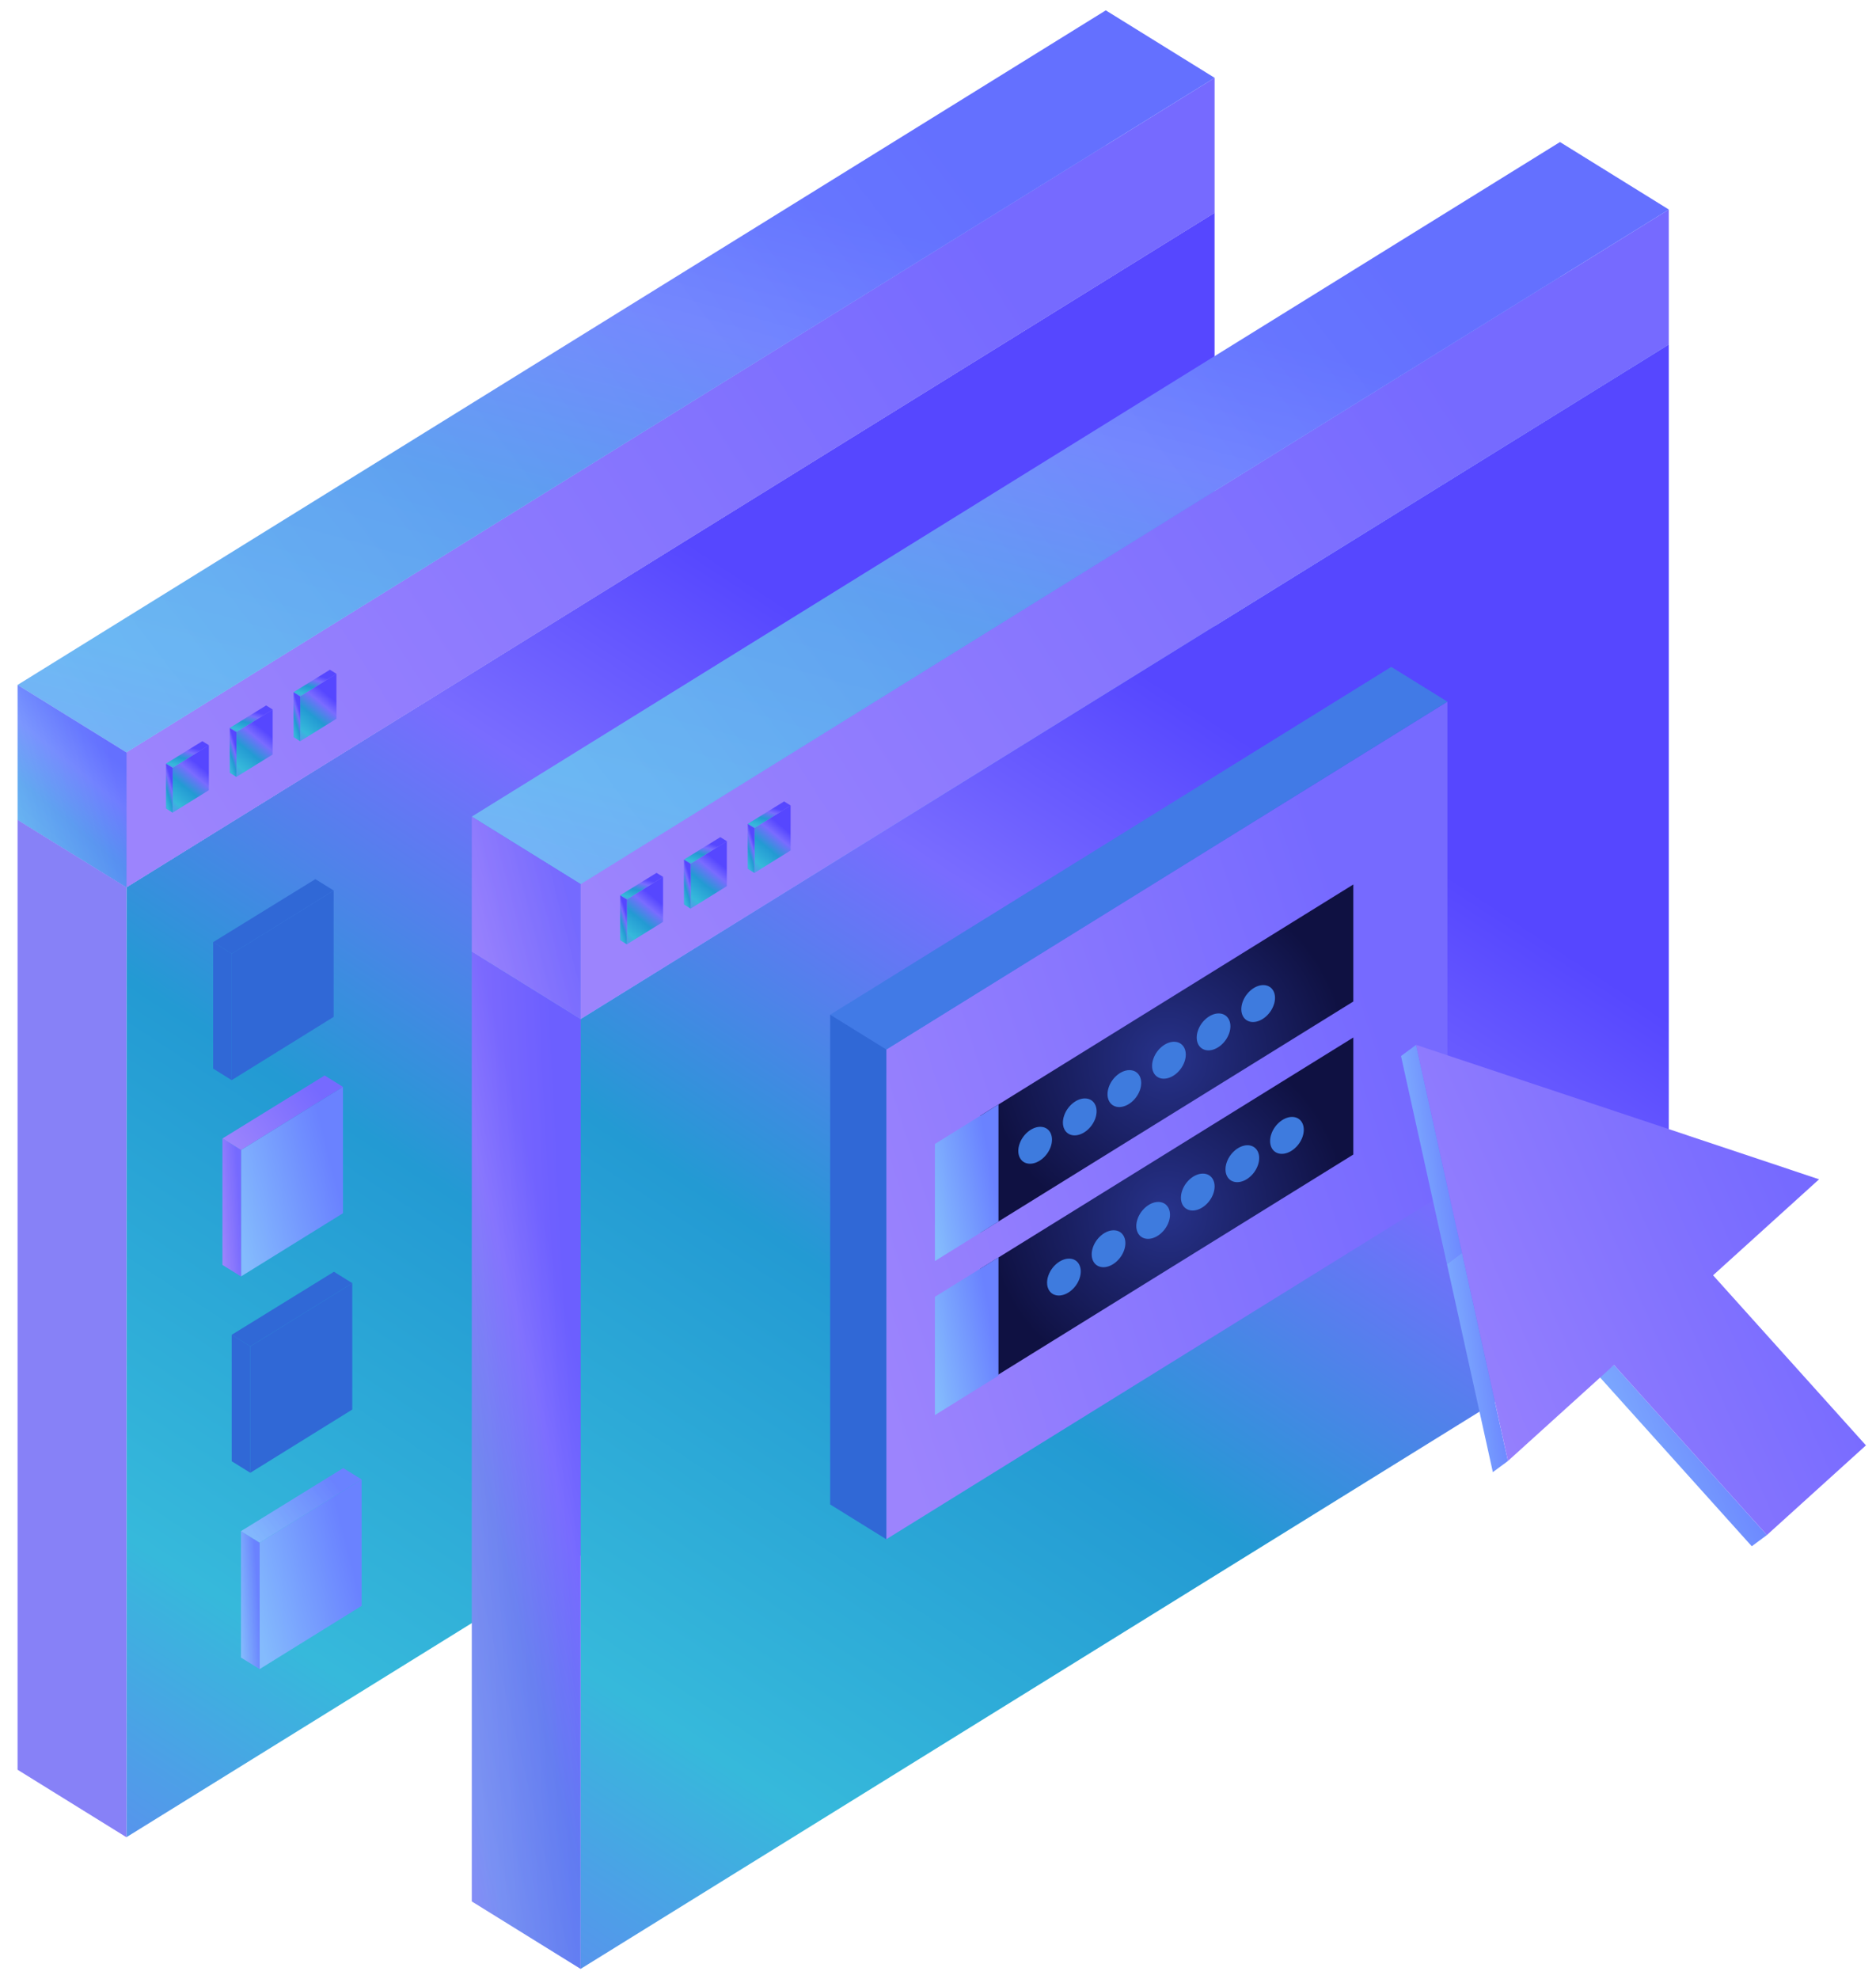 <svg width="91" height="96" viewBox="0 0 91 96" fill="none" xmlns="http://www.w3.org/2000/svg">
<path d="M6.133 43.038V89.109L58.916 56.391V10.32L6.133 43.038Z" fill="url(#paint0_linear_1_380)"/>
<path d="M0.855 39.765L53.639 7.047L58.916 10.319L6.133 43.037L0.855 39.765Z" fill="#8781F7"/>
<path d="M0.855 85.837L6.133 89.109V43.037L0.855 39.766V85.837Z" fill="#8781F7"/>
<path opacity="0.3" d="M0.855 39.765L53.639 7.047L58.916 10.319L6.133 43.037L0.855 39.765Z" fill="#8781F7"/>
<path opacity="0.3" d="M0.855 85.837L6.133 89.109V43.037L0.855 39.766V85.837Z" fill="#8781F7"/>
<path d="M6.133 36.493V43.037L58.917 10.319V3.776L6.133 36.493Z" fill="url(#paint1_linear_1_380)"/>
<path d="M0.855 33.221L53.639 0.504L58.917 3.776L6.133 36.493L0.855 33.221Z" fill="url(#paint2_linear_1_380)"/>
<path d="M0.855 39.765L6.133 43.037V36.493L0.855 33.221V39.765Z" fill="url(#paint3_linear_1_380)"/>
<path opacity="0.3" d="M0.855 33.221L53.639 0.504L58.917 3.776L6.133 36.493L0.855 33.221Z" fill="url(#paint4_linear_1_380)"/>
<path opacity="0.3" d="M0.855 39.765L6.133 43.037V36.493L0.855 33.221V39.765Z" fill="url(#paint5_linear_1_380)"/>
<path d="M8.375 37.235L10.131 36.146V38.326L8.375 39.415V37.235Z" fill="url(#paint6_linear_1_380)"/>
<path d="M8.054 39.215L8.375 39.415V37.235L8.054 37.037V39.215Z" fill="url(#paint7_linear_1_380)"/>
<path d="M8.054 37.037L9.816 35.952L10.131 36.146L8.375 37.235L8.054 37.037Z" fill="url(#paint8_linear_1_380)"/>
<path opacity="0.3" d="M8.054 39.215L8.375 39.415V37.235L8.054 37.037V39.215Z" fill="url(#paint9_linear_1_380)"/>
<path opacity="0.3" d="M8.054 37.037L9.816 35.952L10.131 36.146L8.375 37.235L8.054 37.037Z" fill="url(#paint10_linear_1_380)"/>
<path d="M11.468 35.504L13.226 34.415V36.594L11.468 37.683V35.504Z" fill="url(#paint11_linear_1_380)"/>
<path d="M11.147 37.483L11.468 37.683V35.504L11.147 35.306V37.483Z" fill="url(#paint12_linear_1_380)"/>
<path d="M11.147 35.306L12.91 34.218L13.226 34.415L11.468 35.504L11.147 35.306Z" fill="url(#paint13_linear_1_380)"/>
<path opacity="0.3" d="M11.147 37.483L11.468 37.683V35.504L11.147 35.306V37.483Z" fill="url(#paint14_linear_1_380)"/>
<path opacity="0.3" d="M11.147 35.306L12.91 34.218L13.226 34.415L11.468 35.504L11.147 35.306Z" fill="url(#paint15_linear_1_380)"/>
<path d="M11.24 46.257L16.185 43.194V49.322L11.24 52.388V46.257Z" fill="#3068D6"/>
<path d="M10.339 51.828L11.24 52.388V46.257L10.339 45.698V51.828Z" fill="#3068D6"/>
<path d="M10.339 45.698L15.297 42.643L16.185 43.194L11.241 46.257L10.339 45.698Z" fill="#3068D6"/>
<path opacity="0.3" d="M10.339 51.828L11.24 52.388V46.257L10.339 45.698V51.828Z" fill="#3068D6"/>
<path opacity="0.3" d="M10.339 45.698L15.297 42.643L16.185 43.194L11.241 46.257L10.339 45.698Z" fill="#3068D6"/>
<path d="M11.692 55.779L16.637 52.716V58.845L11.692 61.91V55.779Z" fill="url(#paint16_linear_1_380)"/>
<path d="M10.791 61.351L11.692 61.91V55.779L10.791 55.22V61.351Z" fill="url(#paint17_linear_1_380)"/>
<path d="M10.791 55.22L15.747 52.164L16.637 52.716L11.692 55.779L10.791 55.22Z" fill="url(#paint18_linear_1_380)"/>
<path opacity="0.3" d="M10.791 61.351L11.692 61.91V55.779L10.791 55.22V61.351Z" fill="url(#paint19_linear_1_380)"/>
<path d="M12.144 65.302L17.088 62.238V68.367L12.144 71.433V65.302Z" fill="#3068D6"/>
<path d="M11.241 70.873L12.144 71.433V65.302L11.241 64.743V70.873Z" fill="#3068D6"/>
<path d="M11.241 64.743L16.199 61.686L17.088 62.238L12.144 65.302L11.241 64.743Z" fill="#3068D6"/>
<path opacity="0.3" d="M11.241 70.873L12.144 71.433V65.302L11.241 64.743V70.873Z" fill="#3068D6"/>
<path opacity="0.3" d="M11.241 64.743L16.199 61.686L17.088 62.238L12.144 65.302L11.241 64.743Z" fill="#3068D6"/>
<path d="M12.595 74.824L17.54 71.759V77.89L12.595 80.955V74.824Z" fill="url(#paint20_linear_1_380)"/>
<path d="M11.692 80.396L12.595 80.955V74.824L11.692 74.265V80.396Z" fill="url(#paint21_linear_1_380)"/>
<path d="M11.692 74.265L16.65 71.208L17.54 71.759L12.595 74.824L11.692 74.265Z" fill="url(#paint22_linear_1_380)"/>
<path opacity="0.3" d="M11.692 80.396L12.595 80.955V74.824L11.692 74.265V80.396Z" fill="url(#paint23_linear_1_380)"/>
<path opacity="0.3" d="M11.692 74.265L16.65 71.208L17.54 71.759L12.595 74.824L11.692 74.265Z" fill="url(#paint24_linear_1_380)"/>
<path d="M14.563 33.772L16.319 32.683V34.861L14.563 35.952V33.772Z" fill="url(#paint25_linear_1_380)"/>
<path d="M14.242 35.752L14.563 35.952V33.772L14.242 33.574V35.752Z" fill="url(#paint26_linear_1_380)"/>
<path d="M14.242 33.574L16.003 32.487L16.319 32.683L14.563 33.772L14.242 33.574Z" fill="url(#paint27_linear_1_380)"/>
<path opacity="0.3" d="M14.242 35.752L14.563 35.952V33.772L14.242 33.574V35.752Z" fill="url(#paint28_linear_1_380)"/>
<path opacity="0.3" d="M14.242 33.574L16.003 32.487L16.319 32.683L14.563 33.772L14.242 33.574Z" fill="url(#paint29_linear_1_380)"/>
<path d="M28.165 49.425V95.496L80.948 62.778V16.707L28.165 49.425Z" fill="url(#paint30_linear_1_380)"/>
<path d="M22.887 46.153L75.671 13.435L80.948 16.707L28.165 49.425L22.887 46.153Z" fill="url(#paint31_linear_1_380)"/>
<path d="M22.887 92.224L28.165 95.496V49.425L22.887 46.153V92.224Z" fill="url(#paint32_linear_1_380)"/>
<path opacity="0.3" d="M22.887 46.153L75.671 13.435L80.948 16.707L28.165 49.425L22.887 46.153Z" fill="url(#paint33_linear_1_380)"/>
<path opacity="0.3" d="M22.887 92.224L28.165 95.496V49.425L22.887 46.153V92.224Z" fill="url(#paint34_linear_1_380)"/>
<path d="M42.993 50.903V74.657L70.209 57.789V34.034L42.993 50.903Z" fill="url(#paint35_linear_1_380)"/>
<path d="M47.555 59.789L65.646 48.576V42.9L47.555 54.114V59.789Z" fill="url(#paint36_radial_1_380)"/>
<path d="M47.555 67.212L65.646 55.998V50.321L47.555 61.535V67.212Z" fill="url(#paint37_radial_1_380)"/>
<path d="M70.209 34.034L67.486 32.348L40.271 49.217L42.993 50.903L70.209 34.034Z" fill="#427AE6"/>
<path opacity="0.3" d="M70.209 34.034L67.486 32.348L40.271 49.217L42.993 50.903L70.209 34.034Z" fill="#427AE6"/>
<path d="M40.271 49.217V72.969L42.993 74.657V50.903L40.271 49.217Z" fill="#3068D6"/>
<path opacity="0.3" d="M40.271 49.217V72.969L42.993 74.657V50.903L40.271 49.217Z" fill="#3068D6"/>
<path d="M28.165 42.881V49.425L80.948 16.707V10.163L28.165 42.881Z" fill="url(#paint38_linear_1_380)"/>
<path d="M22.887 39.609L75.671 6.891L80.948 10.163L28.165 42.881L22.887 39.609Z" fill="url(#paint39_linear_1_380)"/>
<path d="M22.887 46.153L28.165 49.425V42.881L22.887 39.609V46.153Z" fill="url(#paint40_linear_1_380)"/>
<path opacity="0.3" d="M22.887 39.609L75.671 6.891L80.948 10.163L28.165 42.881L22.887 39.609Z" fill="url(#paint41_linear_1_380)"/>
<path opacity="0.3" d="M22.887 46.153L28.165 49.425V42.881L22.887 39.609V46.153Z" fill="url(#paint42_linear_1_380)"/>
<path d="M50.523 54.656C50.94 54.696 51.139 55.127 50.968 55.62C50.796 56.113 50.318 56.481 49.901 56.441C49.484 56.401 49.285 55.971 49.457 55.477C49.629 54.984 50.106 54.616 50.523 54.656Z" fill="#3E7BDE"/>
<path d="M52.687 53.28C53.104 53.32 53.303 53.751 53.132 54.244C52.96 54.737 52.482 55.106 52.065 55.066C51.648 55.026 51.449 54.595 51.621 54.102C51.793 53.609 52.268 53.24 52.687 53.28Z" fill="#3E7BDE"/>
<path d="M54.851 51.907C55.268 51.947 55.468 52.377 55.295 52.871C55.124 53.364 54.646 53.732 54.229 53.692C53.812 53.652 53.613 53.221 53.785 52.728C53.955 52.235 54.432 51.867 54.851 51.907Z" fill="#3E7BDE"/>
<path d="M57.013 50.531C57.43 50.571 57.63 51.002 57.458 51.495C57.286 51.988 56.808 52.356 56.391 52.317C55.975 52.277 55.775 51.846 55.947 51.353C56.119 50.859 56.596 50.491 57.013 50.531Z" fill="#3E7BDE"/>
<path d="M59.177 49.157C59.594 49.197 59.794 49.628 59.622 50.121C59.45 50.615 58.972 50.983 58.555 50.943C58.139 50.903 57.939 50.472 58.111 49.979C58.283 49.486 58.76 49.117 59.177 49.157Z" fill="#3E7BDE"/>
<path d="M61.341 47.782C61.758 47.822 61.958 48.253 61.785 48.746C61.614 49.239 61.136 49.607 60.719 49.568C60.302 49.528 60.103 49.097 60.275 48.604C60.447 48.11 60.924 47.742 61.341 47.782Z" fill="#3E7BDE"/>
<path d="M51.919 61.049C52.336 61.089 52.536 61.519 52.364 62.013C52.192 62.506 51.715 62.874 51.298 62.834C50.881 62.794 50.681 62.363 50.853 61.87C51.025 61.377 51.502 61.011 51.919 61.049Z" fill="#3E7BDE"/>
<path d="M54.083 59.675C54.5 59.715 54.7 60.146 54.528 60.639C54.356 61.132 53.878 61.5 53.462 61.46C53.045 61.42 52.845 60.99 53.017 60.496C53.189 60.003 53.666 59.635 54.083 59.675Z" fill="#3E7BDE"/>
<path d="M56.247 58.3C56.664 58.34 56.864 58.77 56.692 59.264C56.52 59.757 56.042 60.125 55.626 60.085C55.209 60.045 55.009 59.614 55.181 59.121C55.353 58.63 55.829 58.261 56.247 58.3Z" fill="#3E7BDE"/>
<path d="M58.411 56.926C58.828 56.966 59.028 57.396 58.856 57.89C58.684 58.383 58.206 58.751 57.789 58.711C57.373 58.671 57.173 58.24 57.345 57.747C57.515 57.254 57.993 56.886 58.411 56.926Z" fill="#3E7BDE"/>
<path d="M60.573 55.55C60.99 55.59 61.19 56.021 61.018 56.514C60.846 57.007 60.368 57.376 59.952 57.336C59.535 57.296 59.335 56.865 59.507 56.372C59.679 55.88 60.157 55.512 60.573 55.55Z" fill="#3E7BDE"/>
<path d="M62.737 54.177C63.154 54.217 63.354 54.647 63.182 55.141C63.01 55.634 62.532 56.002 62.115 55.962C61.699 55.922 61.499 55.491 61.671 54.998C61.843 54.505 62.321 54.137 62.737 54.177Z" fill="#3E7BDE"/>
<path d="M30.407 43.623L32.163 42.534V44.713L30.407 45.802V43.623Z" fill="url(#paint43_linear_1_380)"/>
<path d="M30.085 45.602L30.407 45.802V43.623L30.085 43.425V45.602Z" fill="url(#paint44_linear_1_380)"/>
<path d="M30.085 43.425L31.847 42.339L32.163 42.534L30.407 43.623L30.085 43.425Z" fill="url(#paint45_linear_1_380)"/>
<path opacity="0.3" d="M30.085 45.602L30.407 45.802V43.623L30.085 43.425V45.602Z" fill="url(#paint46_linear_1_380)"/>
<path opacity="0.3" d="M30.085 43.425L31.847 42.339L32.163 42.534L30.407 43.623L30.085 43.425Z" fill="url(#paint47_linear_1_380)"/>
<path d="M33.5 41.891L35.257 40.802V42.98L33.5 44.071V41.891Z" fill="url(#paint48_linear_1_380)"/>
<path d="M33.179 43.871L33.5 44.071V41.891L33.179 41.693V43.871Z" fill="url(#paint49_linear_1_380)"/>
<path d="M33.179 41.693L34.941 40.606L35.257 40.802L33.5 41.891L33.179 41.693Z" fill="url(#paint50_linear_1_380)"/>
<path opacity="0.3" d="M33.179 43.871L33.5 44.071V41.891L33.179 41.693V43.871Z" fill="url(#paint51_linear_1_380)"/>
<path opacity="0.3" d="M33.179 41.693L34.941 40.606L35.257 40.802L33.5 41.891L33.179 41.693Z" fill="url(#paint52_linear_1_380)"/>
<path d="M36.595 40.16L38.35 39.071V41.249L36.595 42.339V40.16Z" fill="url(#paint53_linear_1_380)"/>
<path d="M36.273 42.14L36.595 42.339V40.16L36.273 39.962V42.14Z" fill="url(#paint54_linear_1_380)"/>
<path d="M36.273 39.962L38.034 38.874L38.35 39.071L36.595 40.16L36.273 39.962Z" fill="url(#paint55_linear_1_380)"/>
<path opacity="0.3" d="M36.273 42.14L36.595 42.339V40.16L36.273 39.962V42.14Z" fill="url(#paint56_linear_1_380)"/>
<path opacity="0.3" d="M36.273 39.962L38.034 38.874L38.35 39.071L36.595 40.16L36.273 39.962Z" fill="url(#paint57_linear_1_380)"/>
<path d="M85.707 74.454L84.974 74.998L77.557 66.747L78.29 66.205L85.707 74.454Z" fill="url(#paint58_linear_1_380)"/>
<path d="M70.921 60.769L70.188 61.313L67.96 51.221L68.691 50.679L70.921 60.769Z" fill="url(#paint59_linear_1_380)"/>
<path d="M73.147 70.861L72.414 71.403L70.188 61.313L70.921 60.769L73.147 70.861Z" fill="url(#paint60_linear_1_380)"/>
<path d="M68.691 50.679L78.467 53.937L88.239 57.199L83.097 61.855L90.512 70.104L85.707 74.454L78.29 66.205L73.147 70.861L70.921 60.769L68.691 50.679Z" fill="url(#paint61_linear_1_380)"/>
<path d="M45.351 55.486V61.163L48.434 59.251V53.569L45.351 55.486Z" fill="url(#paint62_linear_1_380)"/>
<path d="M45.351 62.898V68.635L48.434 66.723V60.986L45.351 62.898Z" fill="url(#paint63_linear_1_380)"/>
<defs>
<linearGradient id="paint0_linear_1_380" x1="3.407" y1="111.803" x2="51.779" y2="38.355" gradientUnits="userSpaceOnUse">
<stop stop-color="#7B6EFF"/>
<stop offset="0.083" stop-color="#7A6DFF"/>
<stop offset="0.371" stop-color="#36B9DB"/>
<stop offset="0.629" stop-color="#239AD3"/>
<stop offset="0.848" stop-color="#796CFF"/>
<stop offset="1" stop-color="#5647FF"/>
</linearGradient>
<linearGradient id="paint1_linear_1_380" x1="37.252" y1="-5.001" x2="-3.818" y2="21.214" gradientUnits="userSpaceOnUse">
<stop stop-color="#766AFF"/>
<stop offset="1" stop-color="#9C84FD"/>
</linearGradient>
<linearGradient id="paint2_linear_1_380" x1="35.085" y1="-7.541" x2="-4.987" y2="23.152" gradientUnits="userSpaceOnUse">
<stop stop-color="#6A82FF"/>
<stop offset="1" stop-color="#84BBFD"/>
</linearGradient>
<linearGradient id="paint3_linear_1_380" x1="3.967" y1="31.027" x2="-1.46" y2="32.412" gradientUnits="userSpaceOnUse">
<stop stop-color="#6A82FF"/>
<stop offset="1" stop-color="#84BBFD"/>
</linearGradient>
<linearGradient id="paint4_linear_1_380" x1="-2.143" y1="46.86" x2="10.096" y2="2.106" gradientUnits="userSpaceOnUse">
<stop stop-color="#7B6EFF"/>
<stop offset="0.083" stop-color="#7A6DFF"/>
<stop offset="0.371" stop-color="#36B9DB"/>
<stop offset="0.629" stop-color="#239AD3"/>
<stop offset="0.848" stop-color="#796CFF"/>
<stop offset="1" stop-color="#5647FF"/>
</linearGradient>
<linearGradient id="paint5_linear_1_380" x1="0.582" y1="45.864" x2="7.016" y2="38.024" gradientUnits="userSpaceOnUse">
<stop stop-color="#7B6EFF"/>
<stop offset="0.083" stop-color="#7A6DFF"/>
<stop offset="0.371" stop-color="#36B9DB"/>
<stop offset="0.629" stop-color="#239AD3"/>
<stop offset="0.848" stop-color="#796CFF"/>
<stop offset="1" stop-color="#5647FF"/>
</linearGradient>
<linearGradient id="paint6_linear_1_380" x1="8.284" y1="40.356" x2="10.427" y2="37.747" gradientUnits="userSpaceOnUse">
<stop stop-color="#7B6EFF"/>
<stop offset="0.083" stop-color="#7A6DFF"/>
<stop offset="0.371" stop-color="#36B9DB"/>
<stop offset="0.629" stop-color="#239AD3"/>
<stop offset="0.848" stop-color="#796CFF"/>
<stop offset="1" stop-color="#5647FF"/>
</linearGradient>
<linearGradient id="paint7_linear_1_380" x1="8.037" y1="40.099" x2="8.927" y2="39.827" gradientUnits="userSpaceOnUse">
<stop stop-color="#7B6EFF"/>
<stop offset="0.083" stop-color="#7A6DFF"/>
<stop offset="0.371" stop-color="#36B9DB"/>
<stop offset="0.629" stop-color="#239AD3"/>
<stop offset="0.848" stop-color="#796CFF"/>
<stop offset="1" stop-color="#5647FF"/>
</linearGradient>
<linearGradient id="paint8_linear_1_380" x1="7.946" y1="37.605" x2="8.382" y2="36.008" gradientUnits="userSpaceOnUse">
<stop stop-color="#7B6EFF"/>
<stop offset="0.083" stop-color="#7A6DFF"/>
<stop offset="0.371" stop-color="#36B9DB"/>
<stop offset="0.629" stop-color="#239AD3"/>
<stop offset="0.848" stop-color="#796CFF"/>
<stop offset="1" stop-color="#5647FF"/>
</linearGradient>
<linearGradient id="paint9_linear_1_380" x1="8.037" y1="40.099" x2="8.927" y2="39.827" gradientUnits="userSpaceOnUse">
<stop stop-color="#7B6EFF"/>
<stop offset="0.083" stop-color="#7A6DFF"/>
<stop offset="0.371" stop-color="#36B9DB"/>
<stop offset="0.629" stop-color="#239AD3"/>
<stop offset="0.848" stop-color="#796CFF"/>
<stop offset="1" stop-color="#5647FF"/>
</linearGradient>
<linearGradient id="paint10_linear_1_380" x1="7.946" y1="37.605" x2="8.382" y2="36.008" gradientUnits="userSpaceOnUse">
<stop stop-color="#7B6EFF"/>
<stop offset="0.083" stop-color="#7A6DFF"/>
<stop offset="0.371" stop-color="#36B9DB"/>
<stop offset="0.629" stop-color="#239AD3"/>
<stop offset="0.848" stop-color="#796CFF"/>
<stop offset="1" stop-color="#5647FF"/>
</linearGradient>
<linearGradient id="paint11_linear_1_380" x1="11.377" y1="38.624" x2="13.52" y2="36.014" gradientUnits="userSpaceOnUse">
<stop stop-color="#7B6EFF"/>
<stop offset="0.083" stop-color="#7A6DFF"/>
<stop offset="0.371" stop-color="#36B9DB"/>
<stop offset="0.629" stop-color="#239AD3"/>
<stop offset="0.848" stop-color="#796CFF"/>
<stop offset="1" stop-color="#5647FF"/>
</linearGradient>
<linearGradient id="paint12_linear_1_380" x1="11.13" y1="38.368" x2="12.02" y2="38.096" gradientUnits="userSpaceOnUse">
<stop stop-color="#7B6EFF"/>
<stop offset="0.083" stop-color="#7A6DFF"/>
<stop offset="0.371" stop-color="#36B9DB"/>
<stop offset="0.629" stop-color="#239AD3"/>
<stop offset="0.848" stop-color="#796CFF"/>
<stop offset="1" stop-color="#5647FF"/>
</linearGradient>
<linearGradient id="paint13_linear_1_380" x1="11.039" y1="35.874" x2="11.476" y2="34.275" gradientUnits="userSpaceOnUse">
<stop stop-color="#7B6EFF"/>
<stop offset="0.083" stop-color="#7A6DFF"/>
<stop offset="0.371" stop-color="#36B9DB"/>
<stop offset="0.629" stop-color="#239AD3"/>
<stop offset="0.848" stop-color="#796CFF"/>
<stop offset="1" stop-color="#5647FF"/>
</linearGradient>
<linearGradient id="paint14_linear_1_380" x1="11.13" y1="38.368" x2="12.02" y2="38.096" gradientUnits="userSpaceOnUse">
<stop stop-color="#7B6EFF"/>
<stop offset="0.083" stop-color="#7A6DFF"/>
<stop offset="0.371" stop-color="#36B9DB"/>
<stop offset="0.629" stop-color="#239AD3"/>
<stop offset="0.848" stop-color="#796CFF"/>
<stop offset="1" stop-color="#5647FF"/>
</linearGradient>
<linearGradient id="paint15_linear_1_380" x1="11.039" y1="35.874" x2="11.476" y2="34.275" gradientUnits="userSpaceOnUse">
<stop stop-color="#7B6EFF"/>
<stop offset="0.083" stop-color="#7A6DFF"/>
<stop offset="0.371" stop-color="#36B9DB"/>
<stop offset="0.629" stop-color="#239AD3"/>
<stop offset="0.848" stop-color="#796CFF"/>
<stop offset="1" stop-color="#5647FF"/>
</linearGradient>
<linearGradient id="paint16_linear_1_380" x1="14.607" y1="50.661" x2="9.524" y2="51.959" gradientUnits="userSpaceOnUse">
<stop stop-color="#6A82FF"/>
<stop offset="1" stop-color="#84BBFD"/>
</linearGradient>
<linearGradient id="paint17_linear_1_380" x1="11.322" y1="53.725" x2="10.339" y2="53.788" gradientUnits="userSpaceOnUse">
<stop stop-color="#766AFF"/>
<stop offset="1" stop-color="#9C84FD"/>
</linearGradient>
<linearGradient id="paint18_linear_1_380" x1="14.237" y1="51.355" x2="10.209" y2="54.447" gradientUnits="userSpaceOnUse">
<stop stop-color="#766AFF"/>
<stop offset="1" stop-color="#9C84FD"/>
</linearGradient>
<linearGradient id="paint19_linear_1_380" x1="11.322" y1="53.725" x2="10.339" y2="53.788" gradientUnits="userSpaceOnUse">
<stop stop-color="#766AFF"/>
<stop offset="1" stop-color="#9C84FD"/>
</linearGradient>
<linearGradient id="paint20_linear_1_380" x1="15.51" y1="69.704" x2="10.427" y2="71.001" gradientUnits="userSpaceOnUse">
<stop stop-color="#6A82FF"/>
<stop offset="1" stop-color="#84BBFD"/>
</linearGradient>
<linearGradient id="paint21_linear_1_380" x1="12.225" y1="72.77" x2="11.24" y2="72.833" gradientUnits="userSpaceOnUse">
<stop stop-color="#6A82FF"/>
<stop offset="1" stop-color="#84BBFD"/>
</linearGradient>
<linearGradient id="paint22_linear_1_380" x1="15.139" y1="70.4" x2="11.111" y2="73.493" gradientUnits="userSpaceOnUse">
<stop stop-color="#6A82FF"/>
<stop offset="1" stop-color="#84BBFD"/>
</linearGradient>
<linearGradient id="paint23_linear_1_380" x1="12.225" y1="72.77" x2="11.24" y2="72.833" gradientUnits="userSpaceOnUse">
<stop stop-color="#6A82FF"/>
<stop offset="1" stop-color="#84BBFD"/>
</linearGradient>
<linearGradient id="paint24_linear_1_380" x1="15.139" y1="70.4" x2="11.111" y2="73.493" gradientUnits="userSpaceOnUse">
<stop stop-color="#6A82FF"/>
<stop offset="1" stop-color="#84BBFD"/>
</linearGradient>
<linearGradient id="paint25_linear_1_380" x1="14.472" y1="36.893" x2="16.615" y2="34.284" gradientUnits="userSpaceOnUse">
<stop stop-color="#7B6EFF"/>
<stop offset="0.083" stop-color="#7A6DFF"/>
<stop offset="0.371" stop-color="#36B9DB"/>
<stop offset="0.629" stop-color="#239AD3"/>
<stop offset="0.848" stop-color="#796CFF"/>
<stop offset="1" stop-color="#5647FF"/>
</linearGradient>
<linearGradient id="paint26_linear_1_380" x1="14.225" y1="36.636" x2="15.115" y2="36.364" gradientUnits="userSpaceOnUse">
<stop stop-color="#7B6EFF"/>
<stop offset="0.083" stop-color="#7A6DFF"/>
<stop offset="0.371" stop-color="#36B9DB"/>
<stop offset="0.629" stop-color="#239AD3"/>
<stop offset="0.848" stop-color="#796CFF"/>
<stop offset="1" stop-color="#5647FF"/>
</linearGradient>
<linearGradient id="paint27_linear_1_380" x1="14.134" y1="34.142" x2="14.571" y2="32.544" gradientUnits="userSpaceOnUse">
<stop stop-color="#7B6EFF"/>
<stop offset="0.083" stop-color="#7A6DFF"/>
<stop offset="0.371" stop-color="#36B9DB"/>
<stop offset="0.629" stop-color="#239AD3"/>
<stop offset="0.848" stop-color="#796CFF"/>
<stop offset="1" stop-color="#5647FF"/>
</linearGradient>
<linearGradient id="paint28_linear_1_380" x1="14.225" y1="36.636" x2="15.115" y2="36.364" gradientUnits="userSpaceOnUse">
<stop stop-color="#7B6EFF"/>
<stop offset="0.083" stop-color="#7A6DFF"/>
<stop offset="0.371" stop-color="#36B9DB"/>
<stop offset="0.629" stop-color="#239AD3"/>
<stop offset="0.848" stop-color="#796CFF"/>
<stop offset="1" stop-color="#5647FF"/>
</linearGradient>
<linearGradient id="paint29_linear_1_380" x1="14.134" y1="34.142" x2="14.571" y2="32.544" gradientUnits="userSpaceOnUse">
<stop stop-color="#7B6EFF"/>
<stop offset="0.083" stop-color="#7A6DFF"/>
<stop offset="0.371" stop-color="#36B9DB"/>
<stop offset="0.629" stop-color="#239AD3"/>
<stop offset="0.848" stop-color="#796CFF"/>
<stop offset="1" stop-color="#5647FF"/>
</linearGradient>
<linearGradient id="paint30_linear_1_380" x1="25.439" y1="118.19" x2="73.811" y2="44.743" gradientUnits="userSpaceOnUse">
<stop stop-color="#7B6EFF"/>
<stop offset="0.083" stop-color="#7A6DFF"/>
<stop offset="0.371" stop-color="#36B9DB"/>
<stop offset="0.629" stop-color="#239AD3"/>
<stop offset="0.848" stop-color="#796CFF"/>
<stop offset="1" stop-color="#5647FF"/>
</linearGradient>
<linearGradient id="paint31_linear_1_380" x1="57.117" y1="5.39" x2="17.044" y2="36.084" gradientUnits="userSpaceOnUse">
<stop stop-color="#6A82FF"/>
<stop offset="1" stop-color="#84BBFD"/>
</linearGradient>
<linearGradient id="paint32_linear_1_380" x1="25.998" y1="35.123" x2="20.234" y2="35.416" gradientUnits="userSpaceOnUse">
<stop stop-color="#766AFF"/>
<stop offset="1" stop-color="#9C84FD"/>
</linearGradient>
<linearGradient id="paint33_linear_1_380" x1="57.117" y1="5.39" x2="17.044" y2="36.084" gradientUnits="userSpaceOnUse">
<stop stop-color="#6A82FF"/>
<stop offset="1" stop-color="#84BBFD"/>
</linearGradient>
<linearGradient id="paint34_linear_1_380" x1="22.614" y1="109.709" x2="37.715" y2="106.048" gradientUnits="userSpaceOnUse">
<stop stop-color="#7B6EFF"/>
<stop offset="0.083" stop-color="#7A6DFF"/>
<stop offset="0.371" stop-color="#36B9DB"/>
<stop offset="0.629" stop-color="#239AD3"/>
<stop offset="0.848" stop-color="#796CFF"/>
<stop offset="1" stop-color="#5647FF"/>
</linearGradient>
<linearGradient id="paint35_linear_1_380" x1="59.038" y1="24.954" x2="31.973" y2="33.563" gradientUnits="userSpaceOnUse">
<stop stop-color="#766AFF"/>
<stop offset="1" stop-color="#9C84FD"/>
</linearGradient>
<radialGradient id="paint36_radial_1_380" cx="0" cy="0" r="1" gradientUnits="userSpaceOnUse" gradientTransform="translate(56.6 51.345) scale(8.75 8.75)">
<stop stop-color="#27328A"/>
<stop offset="1" stop-color="#0F1142"/>
</radialGradient>
<radialGradient id="paint37_radial_1_380" cx="0" cy="0" r="1" gradientUnits="userSpaceOnUse" gradientTransform="translate(56.6 58.767) scale(8.75 8.75)">
<stop stop-color="#27328A"/>
<stop offset="1" stop-color="#0F1142"/>
</radialGradient>
<linearGradient id="paint38_linear_1_380" x1="59.283" y1="1.387" x2="18.213" y2="27.602" gradientUnits="userSpaceOnUse">
<stop stop-color="#766AFF"/>
<stop offset="1" stop-color="#9C84FD"/>
</linearGradient>
<linearGradient id="paint39_linear_1_380" x1="57.117" y1="-1.153" x2="17.044" y2="29.54" gradientUnits="userSpaceOnUse">
<stop stop-color="#6A82FF"/>
<stop offset="1" stop-color="#84BBFD"/>
</linearGradient>
<linearGradient id="paint40_linear_1_380" x1="25.998" y1="37.415" x2="20.572" y2="38.8" gradientUnits="userSpaceOnUse">
<stop stop-color="#766AFF"/>
<stop offset="1" stop-color="#9C84FD"/>
</linearGradient>
<linearGradient id="paint41_linear_1_380" x1="19.889" y1="53.247" x2="32.128" y2="8.493" gradientUnits="userSpaceOnUse">
<stop stop-color="#7B6EFF"/>
<stop offset="0.083" stop-color="#7A6DFF"/>
<stop offset="0.371" stop-color="#36B9DB"/>
<stop offset="0.629" stop-color="#239AD3"/>
<stop offset="0.848" stop-color="#796CFF"/>
<stop offset="1" stop-color="#5647FF"/>
</linearGradient>
<linearGradient id="paint42_linear_1_380" x1="25.998" y1="37.415" x2="20.572" y2="38.8" gradientUnits="userSpaceOnUse">
<stop stop-color="#766AFF"/>
<stop offset="1" stop-color="#9C84FD"/>
</linearGradient>
<linearGradient id="paint43_linear_1_380" x1="30.316" y1="46.744" x2="32.459" y2="44.135" gradientUnits="userSpaceOnUse">
<stop stop-color="#7B6EFF"/>
<stop offset="0.083" stop-color="#7A6DFF"/>
<stop offset="0.371" stop-color="#36B9DB"/>
<stop offset="0.629" stop-color="#239AD3"/>
<stop offset="0.848" stop-color="#796CFF"/>
<stop offset="1" stop-color="#5647FF"/>
</linearGradient>
<linearGradient id="paint44_linear_1_380" x1="30.069" y1="46.487" x2="30.959" y2="46.214" gradientUnits="userSpaceOnUse">
<stop stop-color="#7B6EFF"/>
<stop offset="0.083" stop-color="#7A6DFF"/>
<stop offset="0.371" stop-color="#36B9DB"/>
<stop offset="0.629" stop-color="#239AD3"/>
<stop offset="0.848" stop-color="#796CFF"/>
<stop offset="1" stop-color="#5647FF"/>
</linearGradient>
<linearGradient id="paint45_linear_1_380" x1="29.978" y1="43.992" x2="30.414" y2="42.396" gradientUnits="userSpaceOnUse">
<stop stop-color="#7B6EFF"/>
<stop offset="0.083" stop-color="#7A6DFF"/>
<stop offset="0.371" stop-color="#36B9DB"/>
<stop offset="0.629" stop-color="#239AD3"/>
<stop offset="0.848" stop-color="#796CFF"/>
<stop offset="1" stop-color="#5647FF"/>
</linearGradient>
<linearGradient id="paint46_linear_1_380" x1="30.069" y1="46.487" x2="30.959" y2="46.214" gradientUnits="userSpaceOnUse">
<stop stop-color="#7B6EFF"/>
<stop offset="0.083" stop-color="#7A6DFF"/>
<stop offset="0.371" stop-color="#36B9DB"/>
<stop offset="0.629" stop-color="#239AD3"/>
<stop offset="0.848" stop-color="#796CFF"/>
<stop offset="1" stop-color="#5647FF"/>
</linearGradient>
<linearGradient id="paint47_linear_1_380" x1="29.978" y1="43.992" x2="30.414" y2="42.396" gradientUnits="userSpaceOnUse">
<stop stop-color="#7B6EFF"/>
<stop offset="0.083" stop-color="#7A6DFF"/>
<stop offset="0.371" stop-color="#36B9DB"/>
<stop offset="0.629" stop-color="#239AD3"/>
<stop offset="0.848" stop-color="#796CFF"/>
<stop offset="1" stop-color="#5647FF"/>
</linearGradient>
<linearGradient id="paint48_linear_1_380" x1="33.409" y1="45.012" x2="35.551" y2="42.401" gradientUnits="userSpaceOnUse">
<stop stop-color="#7B6EFF"/>
<stop offset="0.083" stop-color="#7A6DFF"/>
<stop offset="0.371" stop-color="#36B9DB"/>
<stop offset="0.629" stop-color="#239AD3"/>
<stop offset="0.848" stop-color="#796CFF"/>
<stop offset="1" stop-color="#5647FF"/>
</linearGradient>
<linearGradient id="paint49_linear_1_380" x1="33.162" y1="44.755" x2="34.052" y2="44.483" gradientUnits="userSpaceOnUse">
<stop stop-color="#7B6EFF"/>
<stop offset="0.083" stop-color="#7A6DFF"/>
<stop offset="0.371" stop-color="#36B9DB"/>
<stop offset="0.629" stop-color="#239AD3"/>
<stop offset="0.848" stop-color="#796CFF"/>
<stop offset="1" stop-color="#5647FF"/>
</linearGradient>
<linearGradient id="paint50_linear_1_380" x1="33.071" y1="42.261" x2="33.507" y2="40.663" gradientUnits="userSpaceOnUse">
<stop stop-color="#7B6EFF"/>
<stop offset="0.083" stop-color="#7A6DFF"/>
<stop offset="0.371" stop-color="#36B9DB"/>
<stop offset="0.629" stop-color="#239AD3"/>
<stop offset="0.848" stop-color="#796CFF"/>
<stop offset="1" stop-color="#5647FF"/>
</linearGradient>
<linearGradient id="paint51_linear_1_380" x1="33.162" y1="44.755" x2="34.052" y2="44.483" gradientUnits="userSpaceOnUse">
<stop stop-color="#7B6EFF"/>
<stop offset="0.083" stop-color="#7A6DFF"/>
<stop offset="0.371" stop-color="#36B9DB"/>
<stop offset="0.629" stop-color="#239AD3"/>
<stop offset="0.848" stop-color="#796CFF"/>
<stop offset="1" stop-color="#5647FF"/>
</linearGradient>
<linearGradient id="paint52_linear_1_380" x1="33.071" y1="42.261" x2="33.507" y2="40.663" gradientUnits="userSpaceOnUse">
<stop stop-color="#7B6EFF"/>
<stop offset="0.083" stop-color="#7A6DFF"/>
<stop offset="0.371" stop-color="#36B9DB"/>
<stop offset="0.629" stop-color="#239AD3"/>
<stop offset="0.848" stop-color="#796CFF"/>
<stop offset="1" stop-color="#5647FF"/>
</linearGradient>
<linearGradient id="paint53_linear_1_380" x1="36.504" y1="43.281" x2="38.647" y2="40.672" gradientUnits="userSpaceOnUse">
<stop stop-color="#7B6EFF"/>
<stop offset="0.083" stop-color="#7A6DFF"/>
<stop offset="0.371" stop-color="#36B9DB"/>
<stop offset="0.629" stop-color="#239AD3"/>
<stop offset="0.848" stop-color="#796CFF"/>
<stop offset="1" stop-color="#5647FF"/>
</linearGradient>
<linearGradient id="paint54_linear_1_380" x1="36.257" y1="43.024" x2="37.147" y2="42.752" gradientUnits="userSpaceOnUse">
<stop stop-color="#7B6EFF"/>
<stop offset="0.083" stop-color="#7A6DFF"/>
<stop offset="0.371" stop-color="#36B9DB"/>
<stop offset="0.629" stop-color="#239AD3"/>
<stop offset="0.848" stop-color="#796CFF"/>
<stop offset="1" stop-color="#5647FF"/>
</linearGradient>
<linearGradient id="paint55_linear_1_380" x1="36.166" y1="40.53" x2="36.602" y2="38.931" gradientUnits="userSpaceOnUse">
<stop stop-color="#7B6EFF"/>
<stop offset="0.083" stop-color="#7A6DFF"/>
<stop offset="0.371" stop-color="#36B9DB"/>
<stop offset="0.629" stop-color="#239AD3"/>
<stop offset="0.848" stop-color="#796CFF"/>
<stop offset="1" stop-color="#5647FF"/>
</linearGradient>
<linearGradient id="paint56_linear_1_380" x1="36.257" y1="43.024" x2="37.147" y2="42.752" gradientUnits="userSpaceOnUse">
<stop stop-color="#7B6EFF"/>
<stop offset="0.083" stop-color="#7A6DFF"/>
<stop offset="0.371" stop-color="#36B9DB"/>
<stop offset="0.629" stop-color="#239AD3"/>
<stop offset="0.848" stop-color="#796CFF"/>
<stop offset="1" stop-color="#5647FF"/>
</linearGradient>
<linearGradient id="paint57_linear_1_380" x1="36.166" y1="40.53" x2="36.602" y2="38.931" gradientUnits="userSpaceOnUse">
<stop stop-color="#7B6EFF"/>
<stop offset="0.083" stop-color="#7A6DFF"/>
<stop offset="0.371" stop-color="#36B9DB"/>
<stop offset="0.629" stop-color="#239AD3"/>
<stop offset="0.848" stop-color="#796CFF"/>
<stop offset="1" stop-color="#5647FF"/>
</linearGradient>
<linearGradient id="paint58_linear_1_380" x1="82.362" y1="64.24" x2="74.885" y2="67.53" gradientUnits="userSpaceOnUse">
<stop stop-color="#6A82FF"/>
<stop offset="1" stop-color="#84BBFD"/>
</linearGradient>
<linearGradient id="paint59_linear_1_380" x1="69.705" y1="48.302" x2="66.518" y2="48.723" gradientUnits="userSpaceOnUse">
<stop stop-color="#6A82FF"/>
<stop offset="1" stop-color="#84BBFD"/>
</linearGradient>
<linearGradient id="paint60_linear_1_380" x1="71.932" y1="58.392" x2="68.747" y2="58.813" gradientUnits="userSpaceOnUse">
<stop stop-color="#6A82FF"/>
<stop offset="1" stop-color="#84BBFD"/>
</linearGradient>
<linearGradient id="paint61_linear_1_380" x1="81.556" y1="45.364" x2="61.473" y2="54.116" gradientUnits="userSpaceOnUse">
<stop stop-color="#766AFF"/>
<stop offset="1" stop-color="#9C84FD"/>
</linearGradient>
<linearGradient id="paint62_linear_1_380" x1="47.169" y1="51.871" x2="43.914" y2="52.498" gradientUnits="userSpaceOnUse">
<stop stop-color="#6A82FF"/>
<stop offset="1" stop-color="#84BBFD"/>
</linearGradient>
<linearGradient id="paint63_linear_1_380" x1="47.169" y1="59.277" x2="43.912" y2="59.9" gradientUnits="userSpaceOnUse">
<stop stop-color="#6A82FF"/>
<stop offset="1" stop-color="#84BBFD"/>
</linearGradient>
</defs>
</svg>
